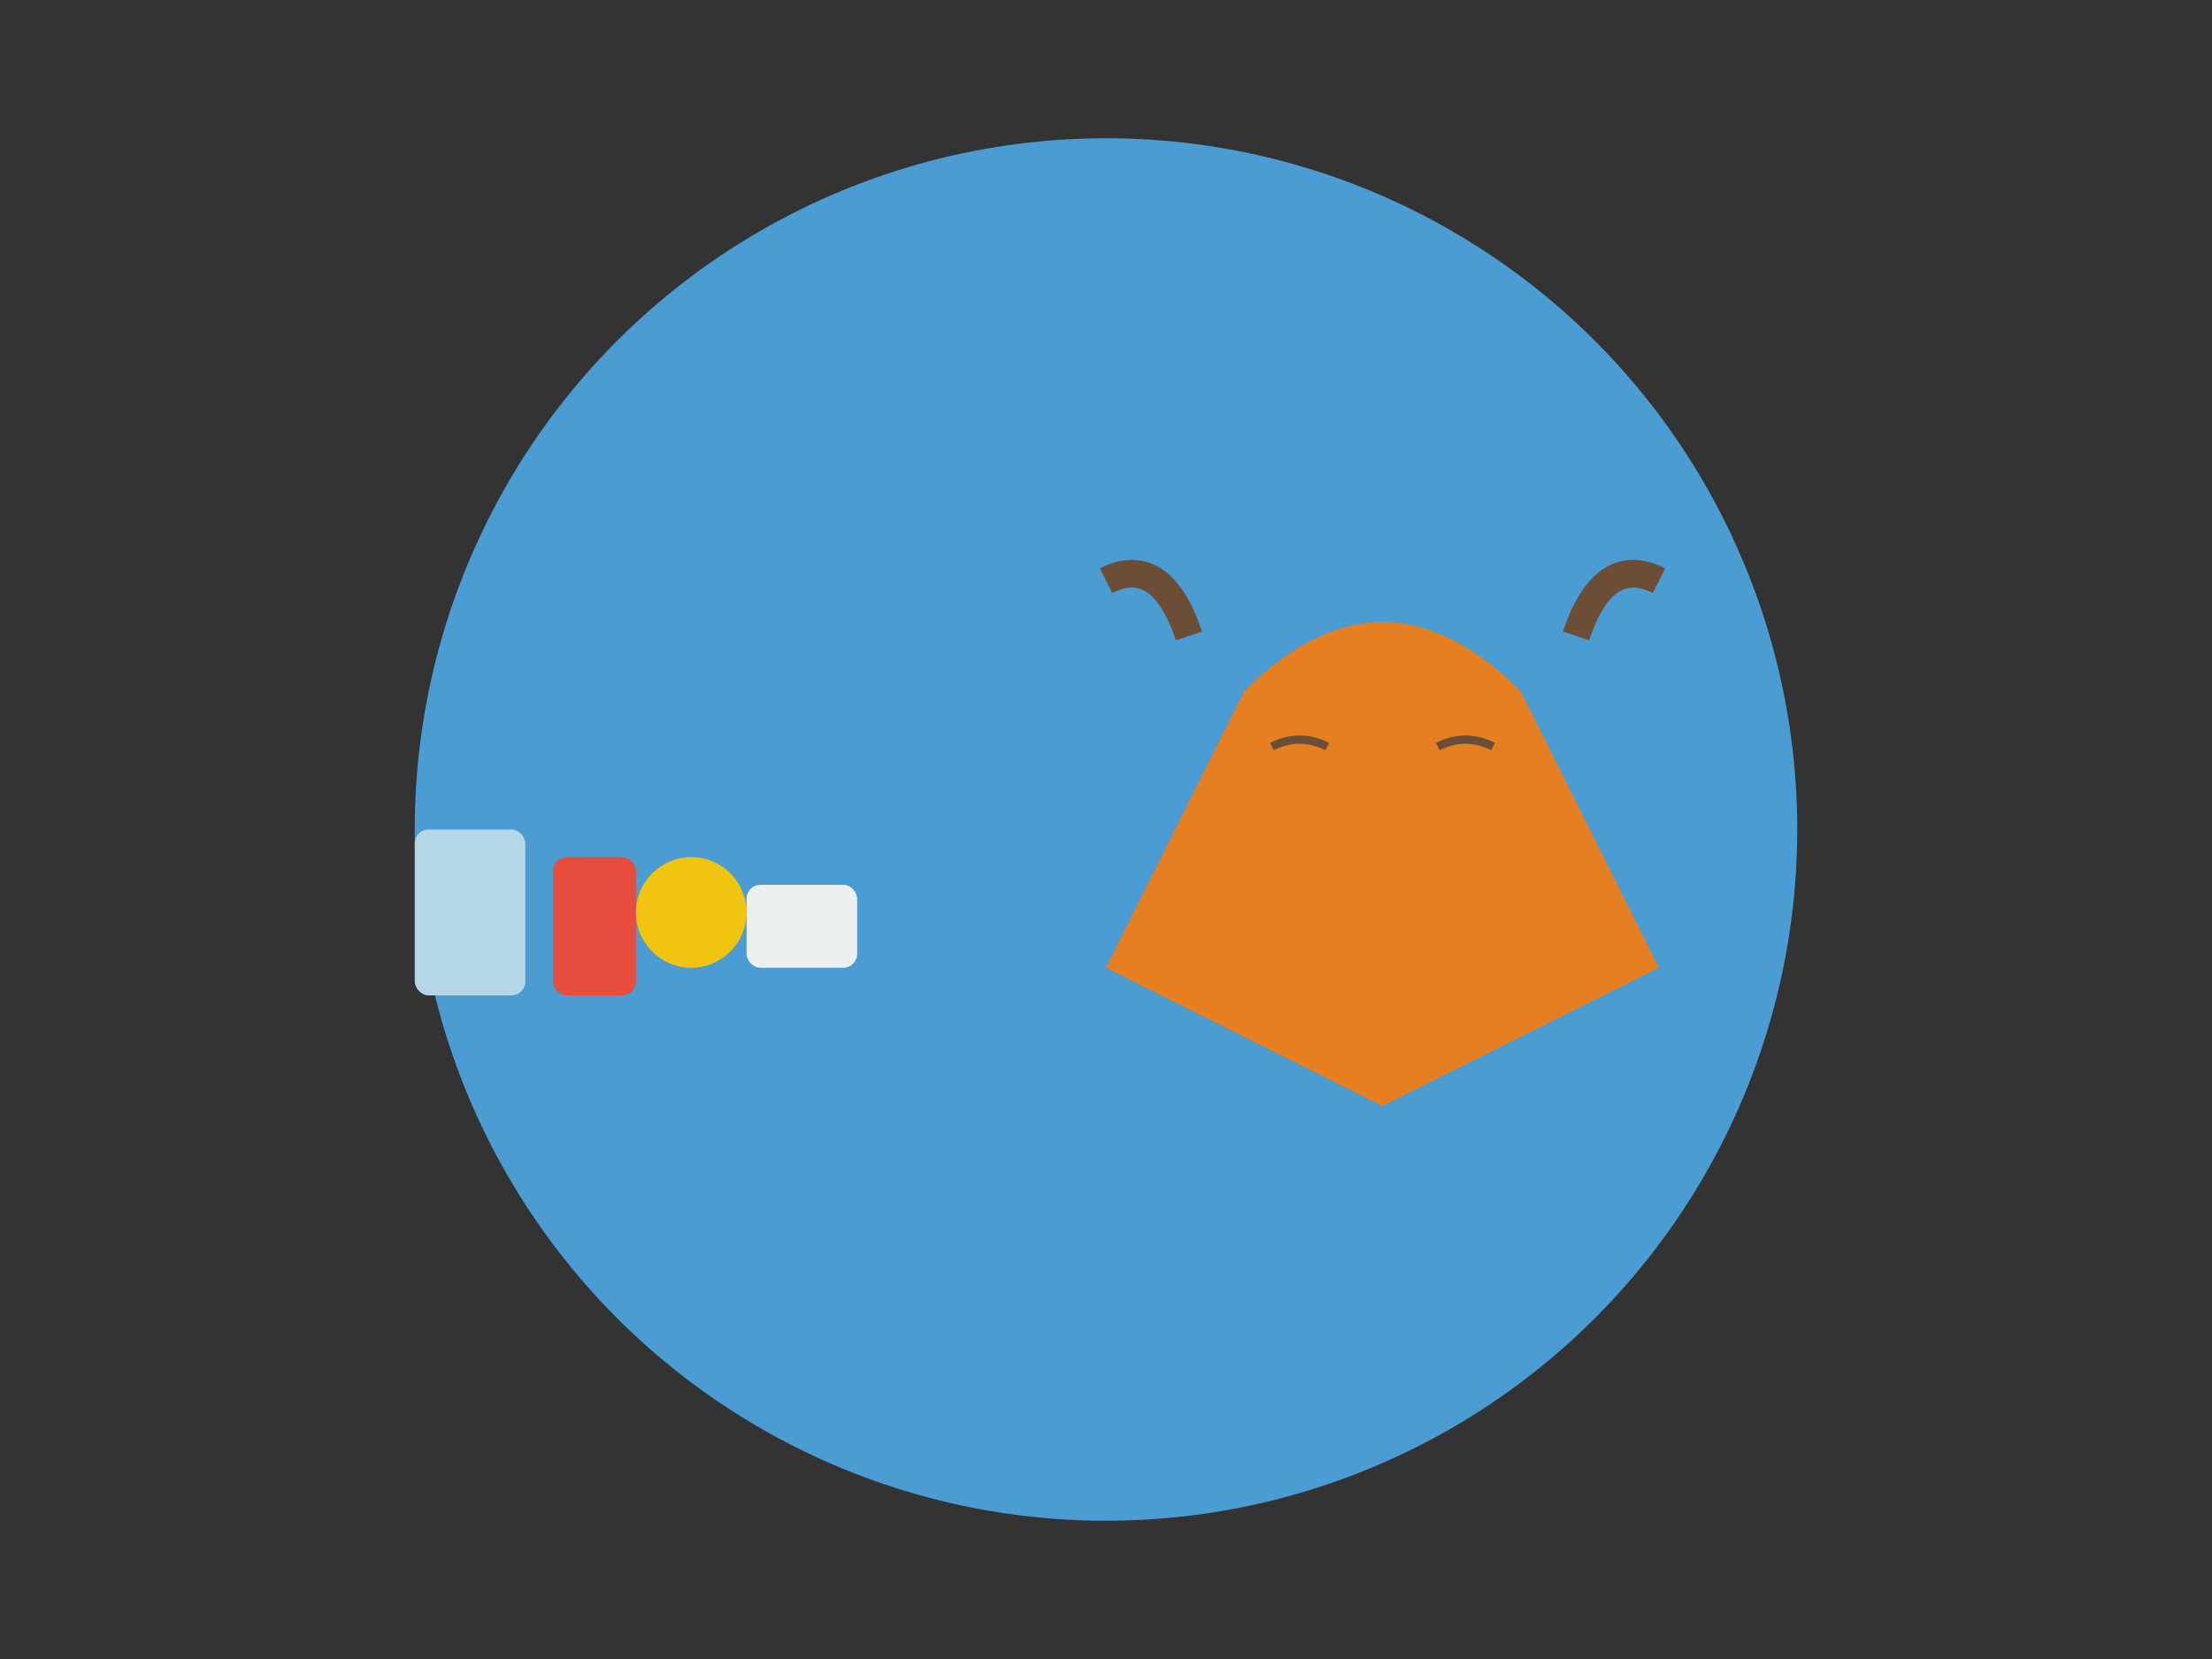 <?xml version="1.0" encoding="UTF-8"?>
<svg width="800" height="600" viewBox="0 0 800 600" xmlns="http://www.w3.org/2000/svg">
  <rect x="0" y="0" width="800" height="600" fill="#333333" stroke="none"/>
  <circle cx="400" cy="300" r="250" fill="#4B9CD3"/>
  <g transform="translate(200, 150)">
    <!-- Cow head -->
    <path d="M250 100 Q300 50 350 100 L400 200 L300 250 L200 200 Z" fill="#E67E22"/>
    <path d="M230 80 Q220 50 200 60" fill="none" stroke="#6C4E37" stroke-width="10"/>
    <path d="M370 80 Q380 50 400 60" fill="none" stroke="#6C4E37" stroke-width="10"/>
    <!-- Closed eyes -->
    <path d="M260 120 Q270 115 280 120" stroke="#6C4E37" stroke-width="3" fill="none"/>
    <path d="M320 120 Q330 115 340 120" stroke="#6C4E37" stroke-width="3" fill="none"/>
  </g>
  <!-- Dairy products -->
  <g transform="translate(150, 300)">
    <rect x="0" y="0" width="40" height="60" fill="#B5D6E6" rx="5"/>
    <rect x="50" y="10" width="30" height="50" fill="#E74C3C" rx="5"/>
    <circle cx="100" cy="30" r="20" fill="#F1C40F"/>
    <rect x="120" y="20" width="40" height="30" fill="#ECF0F1" rx="5"/>
  </g>
</svg> 